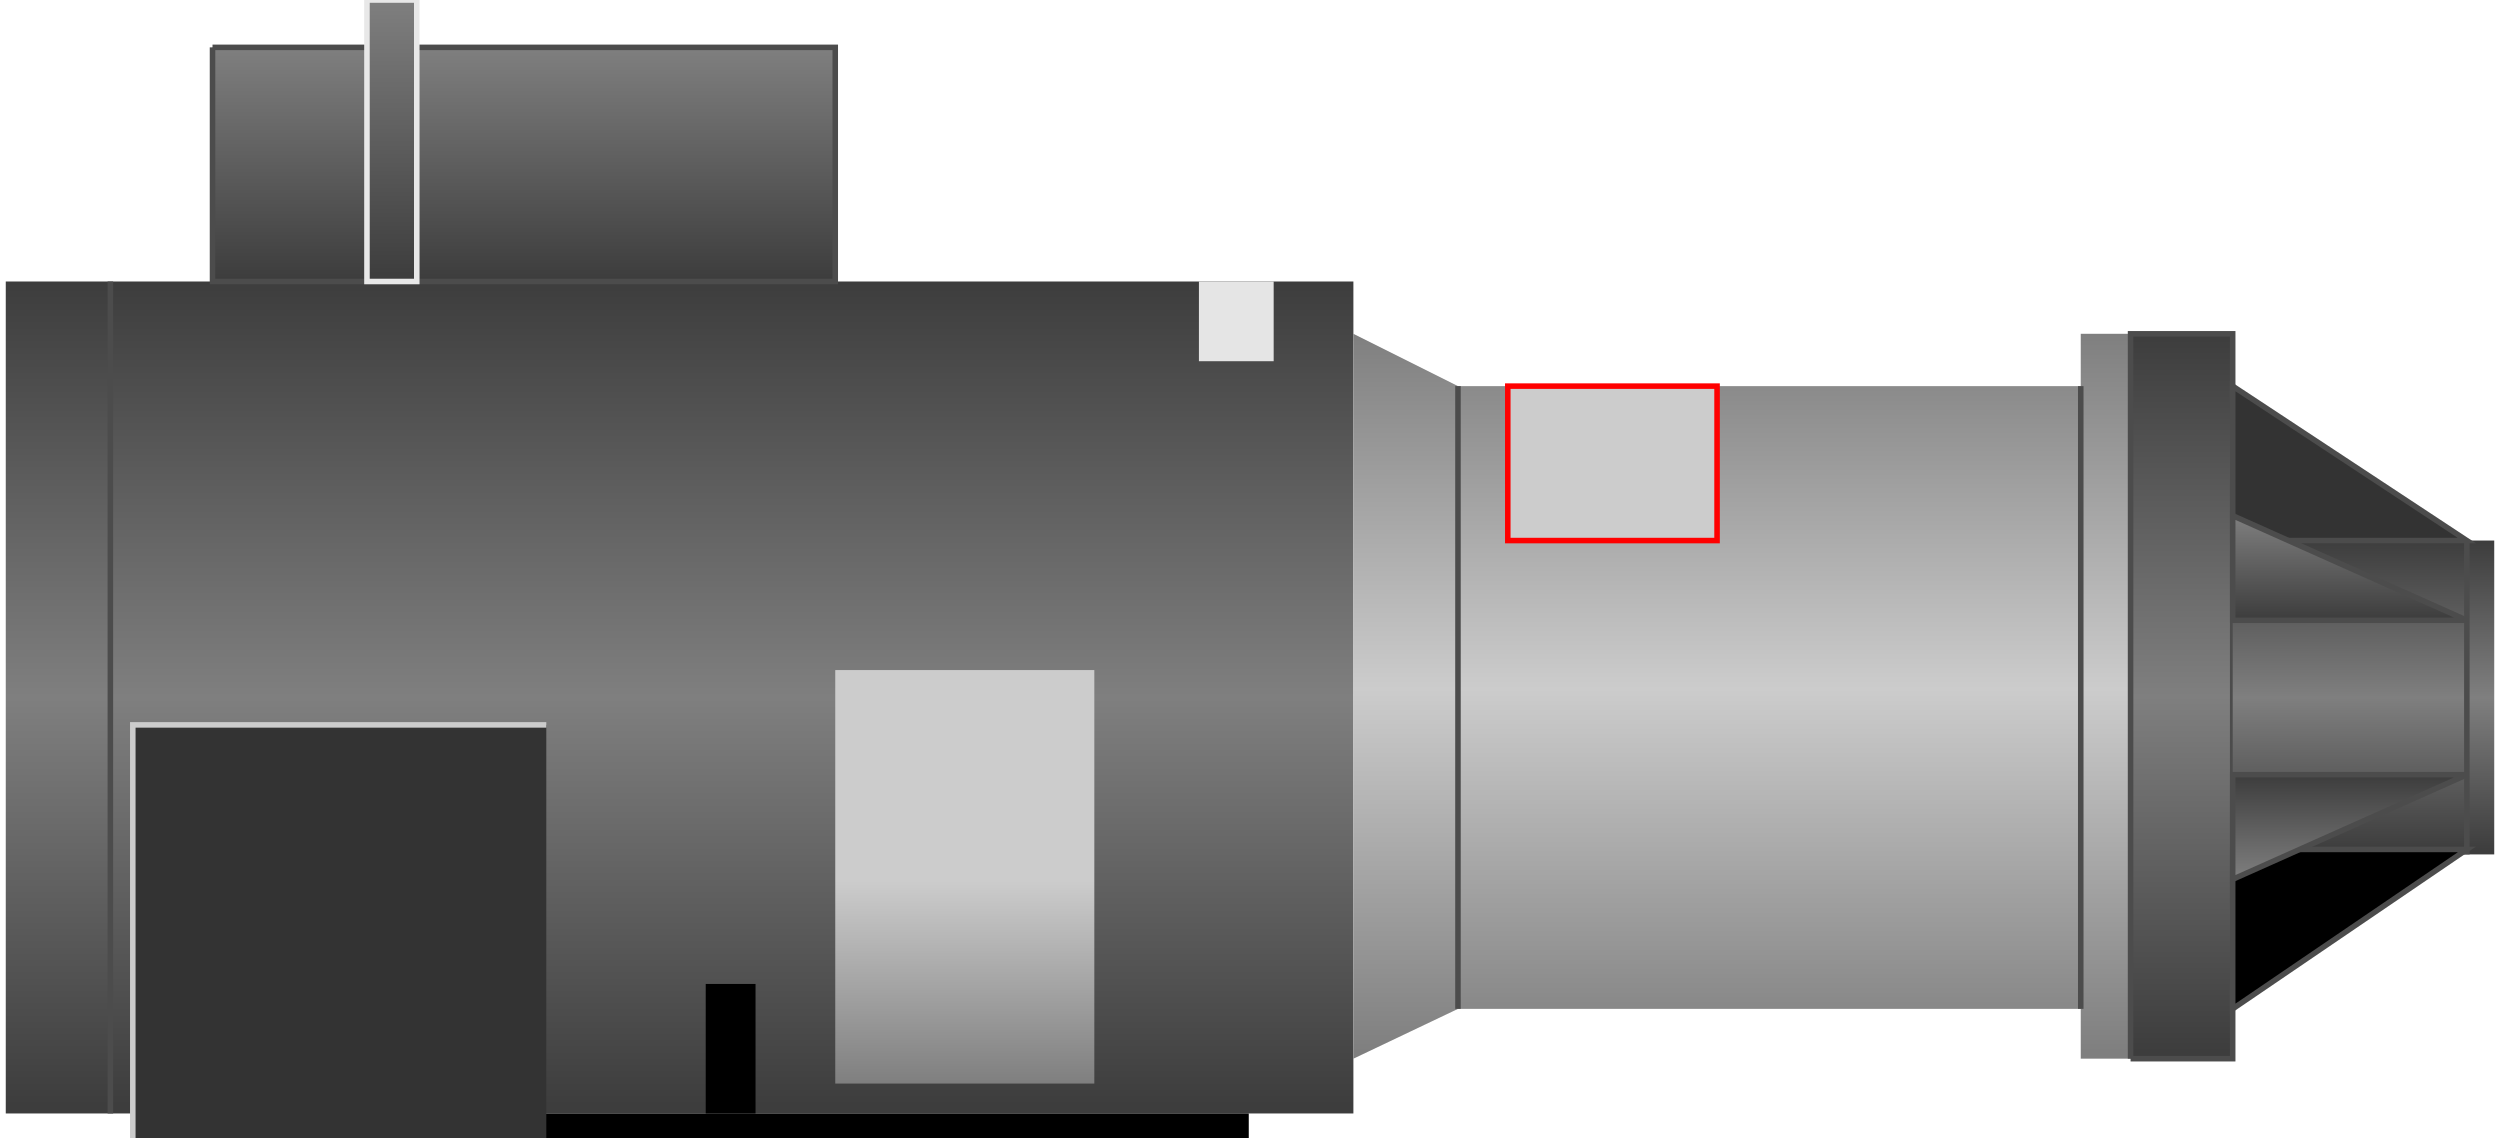 <!DOCTYPE svg PUBLIC "-//W3C//DTD SVG 1.1//EN" "http://www.w3.org/Graphics/SVG/1.1/DTD/svg11.dtd"><svg version="1.1" xmlns="http://www.w3.org/2000/svg" xmlns:xlink="http://www.w3.org/1999/xlink" width="112px" height="51px" viewBox="0 0 112.5 51.465" enable-background="new 0 0 112.5 51.465" xml:space="preserve">
<g id="Group_Corrosion_Proof_Chamber">
	
		<linearGradient id="SVGID_1_" gradientUnits="userSpaceOnUse" x1="30.461" y1="1.127" x2="30.461" y2="38.739" gradientTransform="matrix(1 0 0 -1 0 51.465)">
		<stop offset="0.01" style="stop-color:#3D3D3D" />
		<stop offset="0.5" style="stop-color:#7F7F7F" />
		<stop offset="1" style="stop-color:#3D3D3D" />
	</linearGradient>
	<path fill="url(#SVGID_1_)" d="M0,12.726h60.924v37.612H0V12.726z" />
	<path fill="none" stroke="#4C4C4C" stroke-width="0.25" d="M4.729,12.726v37.612" />
</g>
<g id="Group_Layer_9">
	<path d="M19.707,50.338h36.487v1.127H19.707V50.338z" />
	<path d="M31.644,50.338h2.252v-5.855h-2.252V50.338z" />
</g>
<g id="Group_Layer_5">
	
		<linearGradient id="SVGID_2_" gradientUnits="userSpaceOnUse" x1="23.423" y1="38.738" x2="23.423" y2="49.323" gradientTransform="matrix(1 0 0 -1 0 51.465)">
		<stop offset="0.01" style="stop-color:#3D3D3D" />
		<stop offset="1" style="stop-color:#7F7F7F" />
	</linearGradient>
	<path fill="url(#SVGID_2_)" stroke="#4C4C4C" stroke-width="0.25" d="M9.347,2.141H37.5v10.585H9.347V2.141" />
	
		<linearGradient id="SVGID_3_" gradientUnits="userSpaceOnUse" x1="17.455" y1="38.738" x2="17.455" y2="51.464" gradientTransform="matrix(1 0 0 -1 0 51.465)">
		<stop offset="0.01" style="stop-color:#3D3D3D" />
		<stop offset="1" style="stop-color:#7F7F7F" />
	</linearGradient>
	<path fill="url(#SVGID_3_)" stroke="#E8E8E8" stroke-width="0.25" d="M16.329,0.001h2.252v12.725h-2.252V0.001z" />
</g>
<g id="Group_Volute_Chamber">
	
		<linearGradient id="SVGID_4_" gradientUnits="userSpaceOnUse" x1="78.491" y1="3.603" x2="78.491" y2="36.374" gradientTransform="matrix(1 0 0 -1 0 51.465)">
		<stop offset="0.01" style="stop-color:#7F7F7F" />
		<stop offset="0.51" style="stop-color:#CCCCCC" />
		<stop offset="1" style="stop-color:#7F7F7F" />
	</linearGradient>
	<path fill="url(#SVGID_4_)" d="M60.924,15.091l4.729,2.365h28.154v-2.365h2.252v32.771h-2.252v-2.252H65.652l-4.729,2.252V15.091z" />
	<path fill="none" stroke="#4C4C4C" stroke-width="0.25" d="M65.652,45.609V17.456" />
	<path fill="none" stroke="#4C4C4C" stroke-width="0.25" d="M93.807,45.609V17.456" />
</g>
<g id="Group_Drivershaft_Flange">
	
		<linearGradient id="SVGID_5_" gradientUnits="userSpaceOnUse" x1="98.367" y1="3.603" x2="98.367" y2="36.374" gradientTransform="matrix(1 0 0 -1 0 51.465)">
		<stop offset="0.01" style="stop-color:#3D3D3D" />
		<stop offset="0.5" style="stop-color:#7F7F7F" />
		<stop offset="1" style="stop-color:#3D3D3D" />
	</linearGradient>
	<path fill="url(#SVGID_5_)" stroke="#4C4C4C" stroke-width="0.25" d="M96.059,47.861V15.091h4.617v32.771H96.059" />
	
		<linearGradient id="SVGID_6_" gradientUnits="userSpaceOnUse" x1="106.588" y1="12.838" x2="106.588" y2="27.028" gradientTransform="matrix(1 0 0 -1 0 51.465)">
		<stop offset="0.01" style="stop-color:#3D3D3D" />
		<stop offset="0.5" style="stop-color:#7F7F7F" />
		<stop offset="1" style="stop-color:#3D3D3D" />
	</linearGradient>
	<path fill="url(#SVGID_6_)" d="M100.676,38.627v-14.19H112.5v14.19H100.676z" />
	<path fill="#333333" stroke="#4C4C4C" stroke-width="0.25" d="M100.676,24.438v-6.982l10.586,6.982H100.676z" />
	<path stroke="#4C4C4C" stroke-width="0.25" d="M100.676,38.402v7.207l10.586-7.207H100.676z" />
	
		<linearGradient id="SVGID_7_" gradientUnits="userSpaceOnUse" x1="105.969" y1="11.712" x2="105.969" y2="16.441" gradientTransform="matrix(1 0 0 -1 0 51.465)">
		<stop offset="0" style="stop-color:#7F7F7F" />
		<stop offset="0.99" style="stop-color:#3D3D3D" />
	</linearGradient>
	<path fill="url(#SVGID_7_)" stroke="#4C4C4C" stroke-width="0.25" d="M100.676,35.023v4.729l10.586-4.729H100.676z" />
	
		<linearGradient id="SVGID_8_" gradientUnits="userSpaceOnUse" x1="105.969" y1="23.423" x2="105.969" y2="28.153" gradientTransform="matrix(1 0 0 -1 0 51.465)">
		<stop offset="0.01" style="stop-color:#3D3D3D" />
		<stop offset="1" style="stop-color:#7F7F7F" />
	</linearGradient>
	<path fill="url(#SVGID_8_)" stroke="#4C4C4C" stroke-width="0.25" d="M100.676,28.042v-4.73l10.586,4.73H100.676z" />
	<path fill="none" stroke="#4C4C4C" stroke-width="0.25" d="M111.262,38.627v-14.19" />
</g>
<g id="Group_Wiring_Box">
	<path fill="#333333" d="M5.743,32.771h18.694v18.693H5.743V32.771z" />
	<path fill="none" stroke="#CCCCCC" stroke-width="0.25" d="M5.743,51.465V32.771h18.694" />
</g>
<g id="Group_Label3">
	<path fill="#E5E5E5" d="M53.941,12.726h3.379v3.604h-3.379V12.726z" />
</g>
<g id="Group_Label2">
	<path fill="#CCCCCC" stroke="#FF0000" stroke-width="0.25" d="M67.904,17.456h9.461v6.982h-9.461V17.456z" />
</g>
<g id="Group_Label1">
	
		<linearGradient id="SVGID_9_" gradientUnits="userSpaceOnUse" x1="43.356" y1="2.478" x2="43.356" y2="21.172" gradientTransform="matrix(1 0 0 -1 0 51.465)">
		<stop offset="0" style="stop-color:#7F7F7F" />
		<stop offset="0.49" style="stop-color:#CCCCCC" />
	</linearGradient>
	<path fill="url(#SVGID_9_)" d="M37.5,30.293h11.712v18.693H37.5V30.293z" />
</g>
</svg>